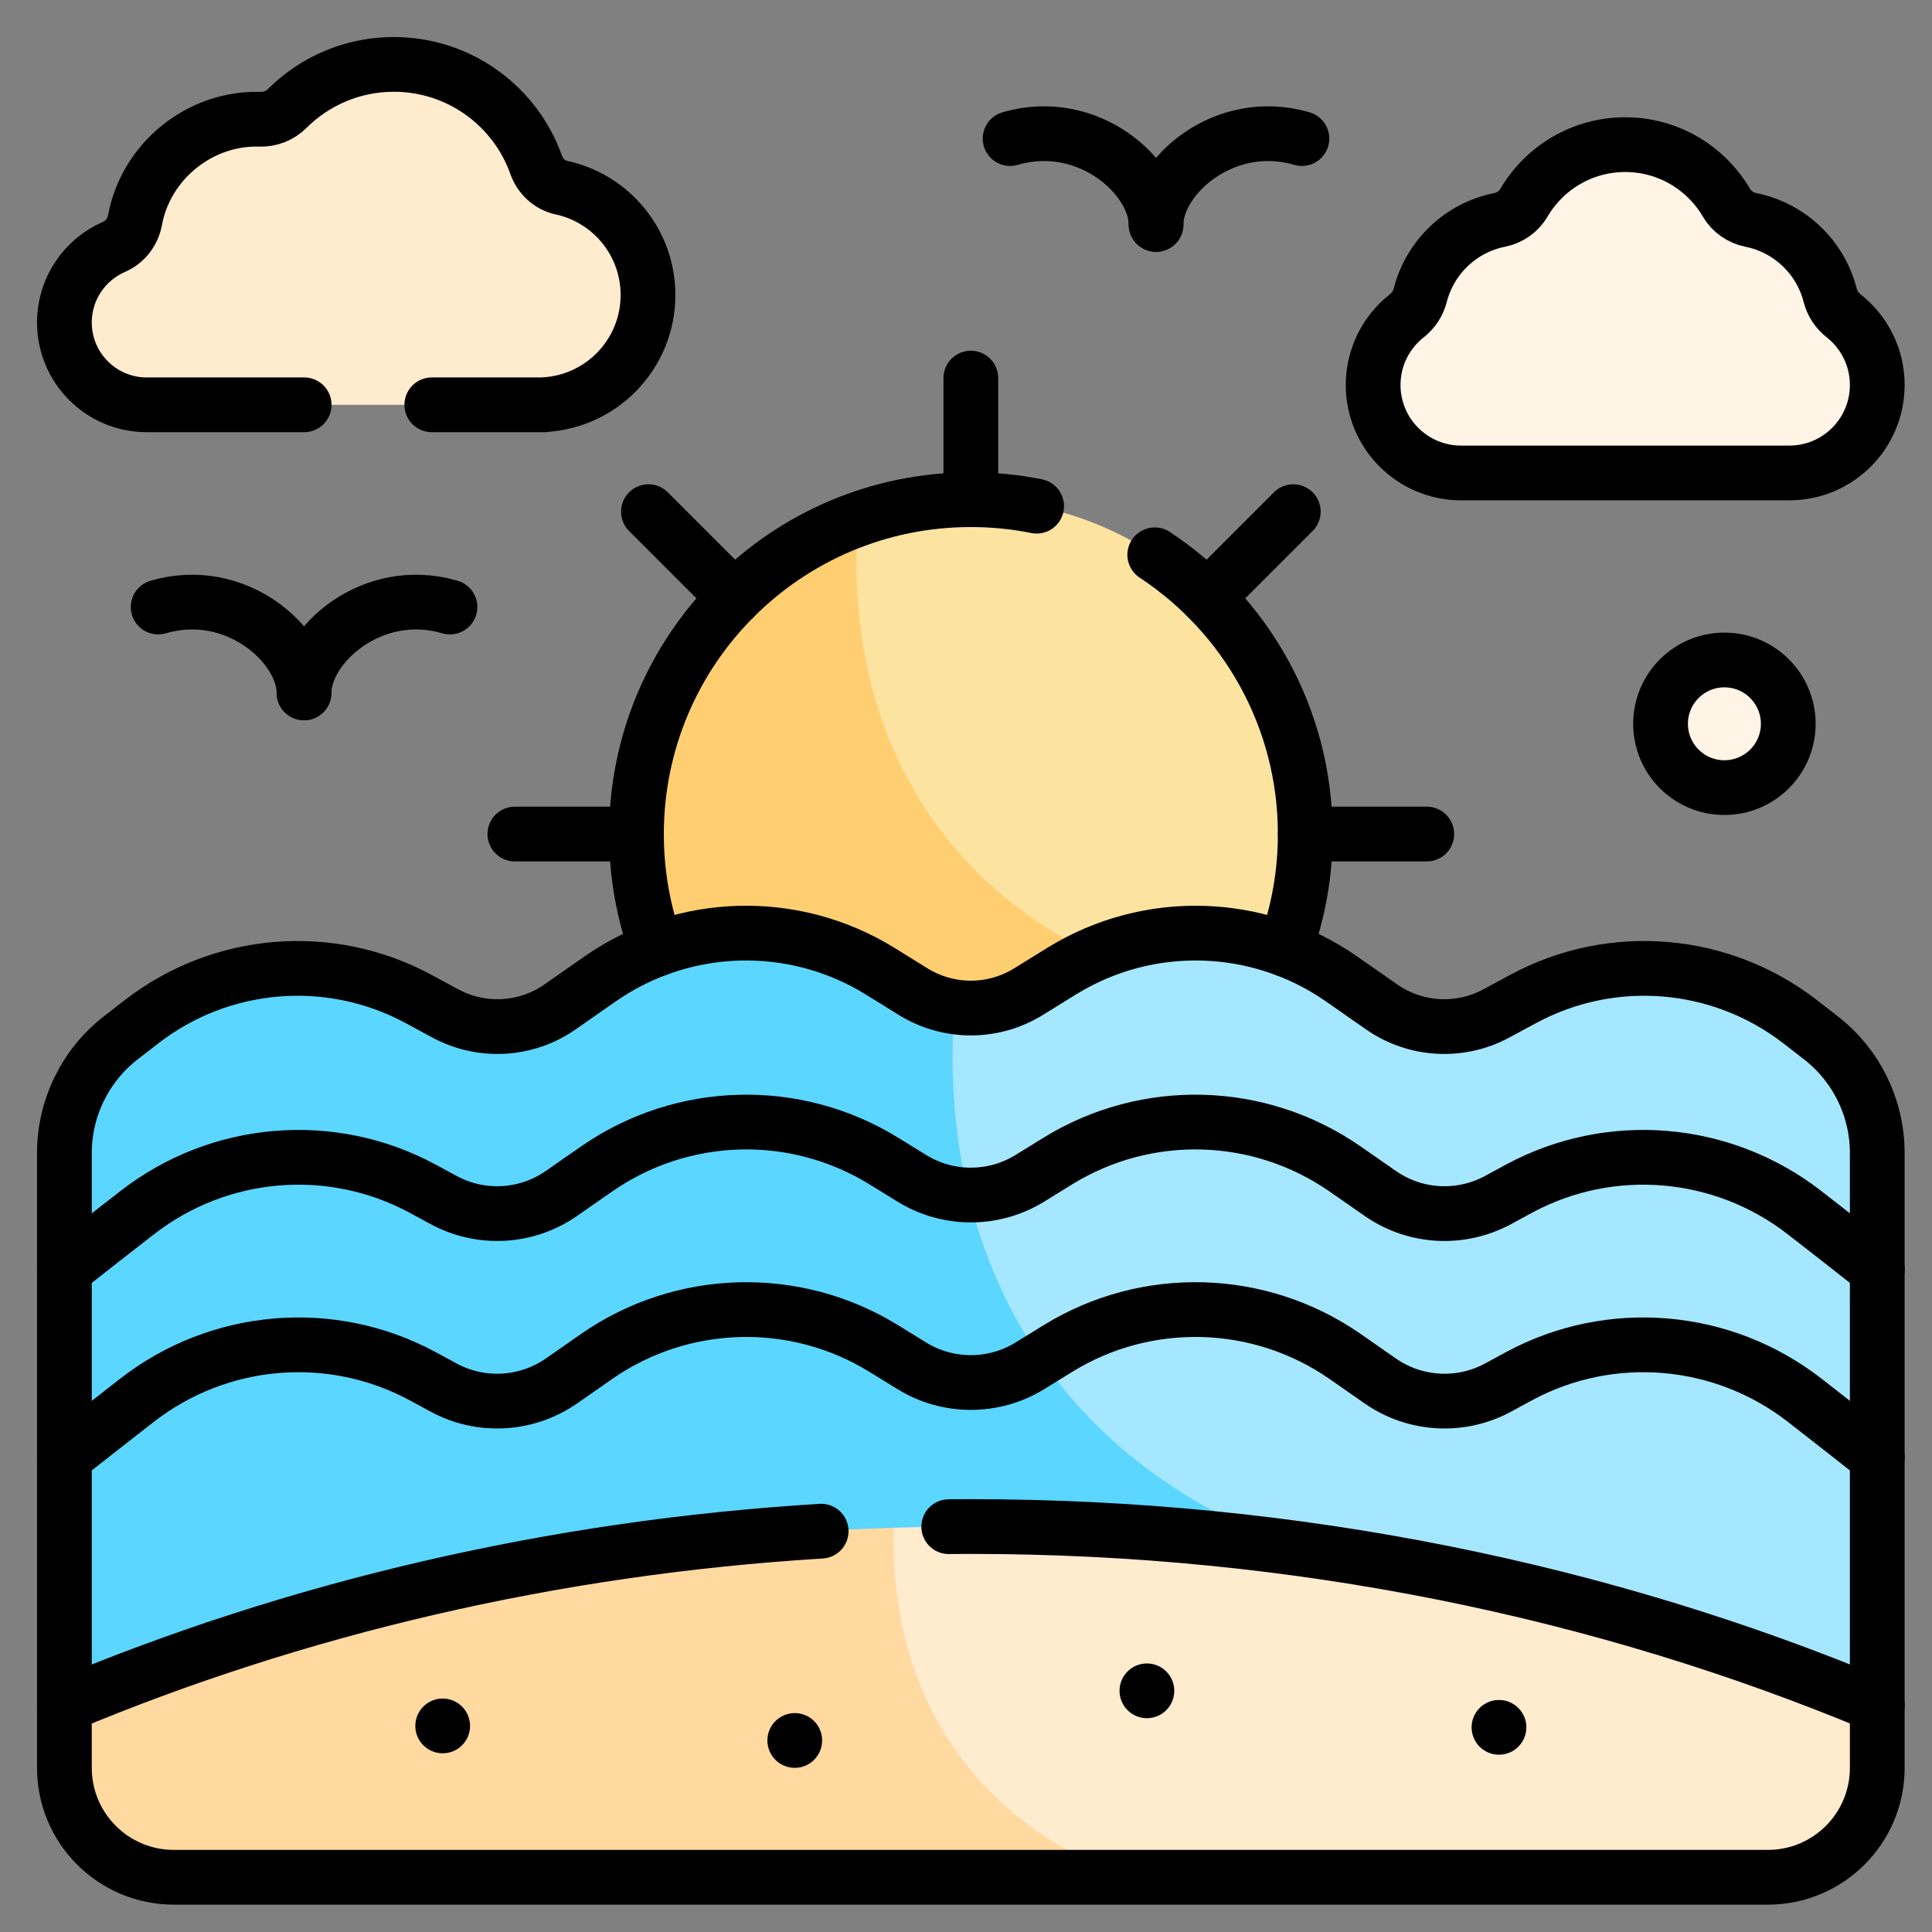 <svg width="30" height="30" viewBox="0 0 30 30" fill="none" xmlns="http://www.w3.org/2000/svg">
<rect x="0" y="0" width="30" height="30" fill="#808080" stroke="none"/>
<path d="M20.267 12.951C20.267 15.031 19.044 16.825 17.278 17.654C17.278 17.654 9.883 13.356 13.321 8.063C13.868 7.866 14.459 7.759 15.075 7.759C17.943 7.759 20.267 10.084 20.267 12.951Z" fill="#FCE3A0"/>
<path d="M17.846 15.182L17.278 17.654C16.61 17.968 15.863 18.143 15.075 18.143C12.207 18.143 9.883 15.819 9.883 12.951C9.883 10.7 11.316 8.782 13.321 8.063C13.1 11.014 14.334 13.922 17.846 15.182Z" fill="#FFCE71"/>
<path d="M29.15 17.905V19.173L28.855 19.506L29.15 20.256V22.085L28.798 22.335L29.15 23.167V26.477C26.062 26.001 22.956 25.682 19.844 25.522C19.844 25.522 11.916 22.163 14.82 15.634C15.213 15.693 15.622 15.614 15.971 15.398C16.145 15.289 16.319 15.182 16.493 15.075C17.832 14.252 19.531 14.3 20.823 15.195C21.032 15.341 21.242 15.487 21.452 15.634C21.98 16.003 22.672 16.042 23.238 15.735C23.377 15.659 23.516 15.584 23.654 15.51C25.032 14.768 26.718 14.908 27.954 15.867C28.062 15.95 28.17 16.034 28.278 16.118C28.828 16.547 29.15 17.207 29.15 17.905Z" fill="#A4E7FF"/>
<path d="M20.18 24.058L19.844 25.522C13.554 25.196 7.241 25.515 1 26.478V23.167L1.402 22.431L1 22.085V20.256L1.358 19.607L1 19.173V17.905C1 17.207 1.322 16.547 1.872 16.118C1.98 16.034 2.088 15.95 2.196 15.867C3.432 14.908 5.118 14.768 6.496 15.51C6.635 15.584 6.773 15.659 6.912 15.735C7.479 16.042 8.17 16.003 8.698 15.634C8.908 15.487 9.118 15.341 9.327 15.195C10.619 14.3 12.319 14.252 13.658 15.075C13.831 15.182 14.005 15.289 14.179 15.398C14.378 15.521 14.597 15.6 14.82 15.634C14.562 19.127 16.024 22.567 20.18 24.058Z" fill="#5AD6FF"/>
<path d="M29.15 26.477V27.451C29.15 28.39 28.39 29.15 27.451 29.15H17.485C12.682 28.267 10.59 25.83 13.875 23.723C14.274 23.711 14.673 23.704 15.075 23.704C20.128 23.704 24.907 24.702 29.15 26.477Z" fill="#FFEBCE"/>
<path d="M17.485 29.15H2.699C1.761 29.15 1 28.39 1 27.451V26.478C4.907 24.843 9.266 23.868 13.876 23.723C13.814 25.983 14.831 28.155 17.485 29.15Z" fill="#FFD9A0"/>
<path d="M26.776 12.23C27.324 12.23 27.768 11.787 27.768 11.239C27.768 10.692 27.324 10.248 26.776 10.248C26.229 10.248 25.785 10.692 25.785 11.239C25.785 11.787 26.229 12.23 26.776 12.23Z" fill="#FFF4E5"/>
<path d="M28.418 4.582C28.267 3.993 27.788 3.535 27.187 3.415C27.028 3.383 26.889 3.287 26.807 3.146C26.491 2.608 25.906 2.246 25.236 2.246C24.566 2.246 23.981 2.608 23.665 3.146C23.583 3.287 23.444 3.383 23.285 3.415C22.684 3.535 22.205 3.993 22.054 4.582C22.021 4.711 21.948 4.823 21.843 4.905C21.526 5.155 21.322 5.543 21.322 5.978C21.322 6.732 21.933 7.344 22.687 7.344H27.785C28.539 7.344 29.15 6.732 29.15 5.978C29.15 5.543 28.946 5.155 28.629 4.905C28.524 4.823 28.451 4.711 28.418 4.582Z" fill="#FFF4E5"/>
<path d="M10.062 4.581C10.062 3.763 9.486 3.079 8.718 2.914C8.535 2.874 8.389 2.738 8.326 2.561C8.004 1.651 7.136 1 6.115 1C5.469 1 4.883 1.262 4.459 1.685C4.347 1.797 4.195 1.857 4.037 1.852C3.102 1.822 2.263 2.506 2.096 3.42C2.062 3.605 1.94 3.759 1.767 3.835C1.315 4.032 1 4.483 1 5.007C1 5.713 1.573 6.286 2.279 6.286H8.46L8.46 6.283C9.354 6.23 10.062 5.488 10.062 4.581Z" fill="#FFEBCE"/>
<path d="M9.883 12.951H7.995" stroke="black" stroke-width="0.85" stroke-miterlimit="10" stroke-linecap="round" stroke-linejoin="round"/>
<path d="M22.155 12.951H20.268" stroke="black" stroke-width="0.85" stroke-miterlimit="10" stroke-linecap="round" stroke-linejoin="round"/>
<path d="M11.404 9.28L10.069 7.945" stroke="black" stroke-width="0.85" stroke-miterlimit="10" stroke-linecap="round" stroke-linejoin="round"/>
<path d="M20.082 7.945L18.747 9.28" stroke="black" stroke-width="0.85" stroke-miterlimit="10" stroke-linecap="round" stroke-linejoin="round"/>
<path d="M15.075 7.759V5.871" stroke="black" stroke-width="0.85" stroke-miterlimit="10" stroke-linecap="round" stroke-linejoin="round"/>
<path d="M10.199 14.739C9.994 14.182 9.883 13.58 9.883 12.951C9.883 10.084 12.207 7.759 15.075 7.759C15.425 7.759 15.767 7.793 16.097 7.86" stroke="black" stroke-width="0.85" stroke-miterlimit="10" stroke-linecap="round" stroke-linejoin="round"/>
<path d="M17.931 8.615C19.339 9.543 20.268 11.139 20.268 12.951C20.268 13.58 20.156 14.182 19.951 14.739" stroke="black" stroke-width="0.85" stroke-miterlimit="10" stroke-linecap="round" stroke-linejoin="round"/>
<path d="M29.15 26.477V17.905C29.15 17.207 28.829 16.547 28.278 16.118C28.171 16.034 28.062 15.95 27.955 15.867C26.718 14.908 25.032 14.768 23.655 15.51C23.516 15.584 23.377 15.659 23.238 15.735C22.672 16.042 21.98 16.003 21.452 15.634C21.242 15.487 21.033 15.341 20.823 15.195C19.531 14.3 17.832 14.252 16.493 15.075C16.319 15.182 16.145 15.289 15.971 15.398C15.422 15.738 14.728 15.738 14.179 15.398C14.005 15.289 13.831 15.182 13.658 15.075C12.319 14.252 10.619 14.3 9.327 15.195C9.118 15.341 8.908 15.487 8.698 15.634C8.17 16.003 7.479 16.042 6.912 15.735C6.773 15.659 6.635 15.584 6.496 15.51C5.118 14.768 3.432 14.908 2.196 15.867C2.088 15.95 1.98 16.034 1.872 16.118C1.322 16.547 1 17.207 1 17.905V26.478" stroke="black" stroke-width="0.85" stroke-miterlimit="10" stroke-linecap="round" stroke-linejoin="round"/>
<path d="M14.732 23.706C14.846 23.705 14.961 23.704 15.075 23.704C20.129 23.704 24.907 24.702 29.15 26.477V27.451C29.15 28.39 28.39 29.15 27.451 29.15H2.699C1.761 29.15 1 28.39 1 27.451V26.478C4.587 24.977 8.556 24.032 12.751 23.776" stroke="black" stroke-width="0.85" stroke-miterlimit="10" stroke-linecap="round" stroke-linejoin="round"/>
<path d="M28.418 4.582C28.267 3.993 27.788 3.535 27.187 3.415C27.028 3.383 26.889 3.287 26.807 3.146C26.491 2.608 25.906 2.246 25.236 2.246C24.566 2.246 23.981 2.608 23.665 3.146C23.583 3.287 23.444 3.383 23.285 3.415C22.684 3.535 22.205 3.993 22.054 4.582C22.021 4.711 21.948 4.823 21.843 4.905C21.526 5.155 21.322 5.543 21.322 5.978C21.322 6.732 21.933 7.344 22.687 7.344H27.785C28.539 7.344 29.15 6.732 29.15 5.978C29.15 5.543 28.946 5.155 28.629 4.905C28.524 4.823 28.451 4.711 28.418 4.582Z" stroke="black" stroke-width="0.85" stroke-miterlimit="10" stroke-linecap="round" stroke-linejoin="round"/>
<path d="M4.721 10.759C4.721 10.023 5.775 9.071 6.987 9.426" stroke="black" stroke-width="0.85" stroke-miterlimit="10" stroke-linecap="round" stroke-linejoin="round"/>
<path d="M4.721 10.759C4.721 10.023 3.667 9.071 2.456 9.426" stroke="black" stroke-width="0.85" stroke-miterlimit="10" stroke-linecap="round" stroke-linejoin="round"/>
<path d="M17.951 3.485C17.951 2.749 19.005 1.798 20.216 2.152" stroke="black" stroke-width="0.85" stroke-miterlimit="10" stroke-linecap="round" stroke-linejoin="round"/>
<path d="M17.951 3.485C17.951 2.749 16.896 1.798 15.685 2.152" stroke="black" stroke-width="0.85" stroke-miterlimit="10" stroke-linecap="round" stroke-linejoin="round"/>
<path d="M1 19.714C1.378 19.416 1.755 19.121 2.133 18.828C3.406 17.84 5.142 17.692 6.56 18.456C6.669 18.515 6.778 18.574 6.887 18.633C7.469 18.949 8.179 18.909 8.722 18.529C8.904 18.402 9.085 18.275 9.267 18.15C10.595 17.228 12.343 17.179 13.72 18.026C13.865 18.114 14.01 18.204 14.155 18.294C14.718 18.644 15.432 18.644 15.996 18.294C16.141 18.204 16.286 18.114 16.43 18.026C17.807 17.179 19.555 17.228 20.884 18.15C21.065 18.275 21.247 18.402 21.429 18.529C21.971 18.909 22.681 18.949 23.264 18.633C23.372 18.574 23.481 18.515 23.59 18.456C25.008 17.692 26.745 17.84 28.018 18.828C28.395 19.121 28.773 19.416 29.15 19.714" stroke="black" stroke-width="0.85" stroke-miterlimit="10" stroke-linecap="round" stroke-linejoin="round"/>
<path d="M1 22.626C1.378 22.328 1.755 22.033 2.133 21.739C3.406 20.752 5.142 20.604 6.56 21.368C6.669 21.427 6.778 21.486 6.887 21.545C7.469 21.861 8.179 21.82 8.722 21.441C8.904 21.314 9.085 21.187 9.267 21.061C10.595 20.14 12.343 20.091 13.72 20.938C13.865 21.026 14.01 21.116 14.155 21.206C14.718 21.555 15.432 21.555 15.996 21.206C16.141 21.116 16.286 21.026 16.43 20.938C17.807 20.091 19.555 20.14 20.884 21.061C21.065 21.187 21.247 21.314 21.429 21.441C21.971 21.82 22.681 21.861 23.264 21.545C23.372 21.486 23.481 21.427 23.59 21.368C25.008 20.604 26.745 20.752 28.018 21.739C28.395 22.033 28.773 22.328 29.15 22.626" stroke="black" stroke-width="0.85" stroke-miterlimit="10" stroke-linecap="round" stroke-linejoin="round"/>
<circle cx="23.276" cy="26.822" r="0.425" fill="black"/>
<circle cx="17.809" cy="26.255" r="0.425" fill="black"/>
<circle cx="12.341" cy="27.026" r="0.425" fill="black"/>
<circle cx="6.874" cy="26.8" r="0.425" fill="black"/>
<path d="M6.705 6.286H8.46V6.283C9.354 6.23 10.062 5.488 10.062 4.581C10.062 3.763 9.486 3.079 8.718 2.914C8.534 2.874 8.389 2.738 8.326 2.561C8.004 1.651 7.135 1 6.115 1C5.469 1 4.883 1.262 4.459 1.685C4.347 1.797 4.195 1.856 4.037 1.852C3.102 1.822 2.263 2.506 2.096 3.42C2.062 3.605 1.94 3.76 1.767 3.835C1.315 4.033 1 4.483 1 5.007C1 5.36 1.143 5.68 1.374 5.911C1.606 6.143 1.926 6.286 2.279 6.286H4.723" stroke="black" stroke-width="0.85" stroke-miterlimit="10" stroke-linecap="round" stroke-linejoin="round"/>
<path d="M26.776 12.23C27.324 12.23 27.768 11.787 27.768 11.239C27.768 10.692 27.324 10.248 26.776 10.248C26.229 10.248 25.785 10.692 25.785 11.239C25.785 11.787 26.229 12.23 26.776 12.23Z" stroke="black" stroke-width="0.85" stroke-miterlimit="10" stroke-linecap="round" stroke-linejoin="round"/>
</svg>
